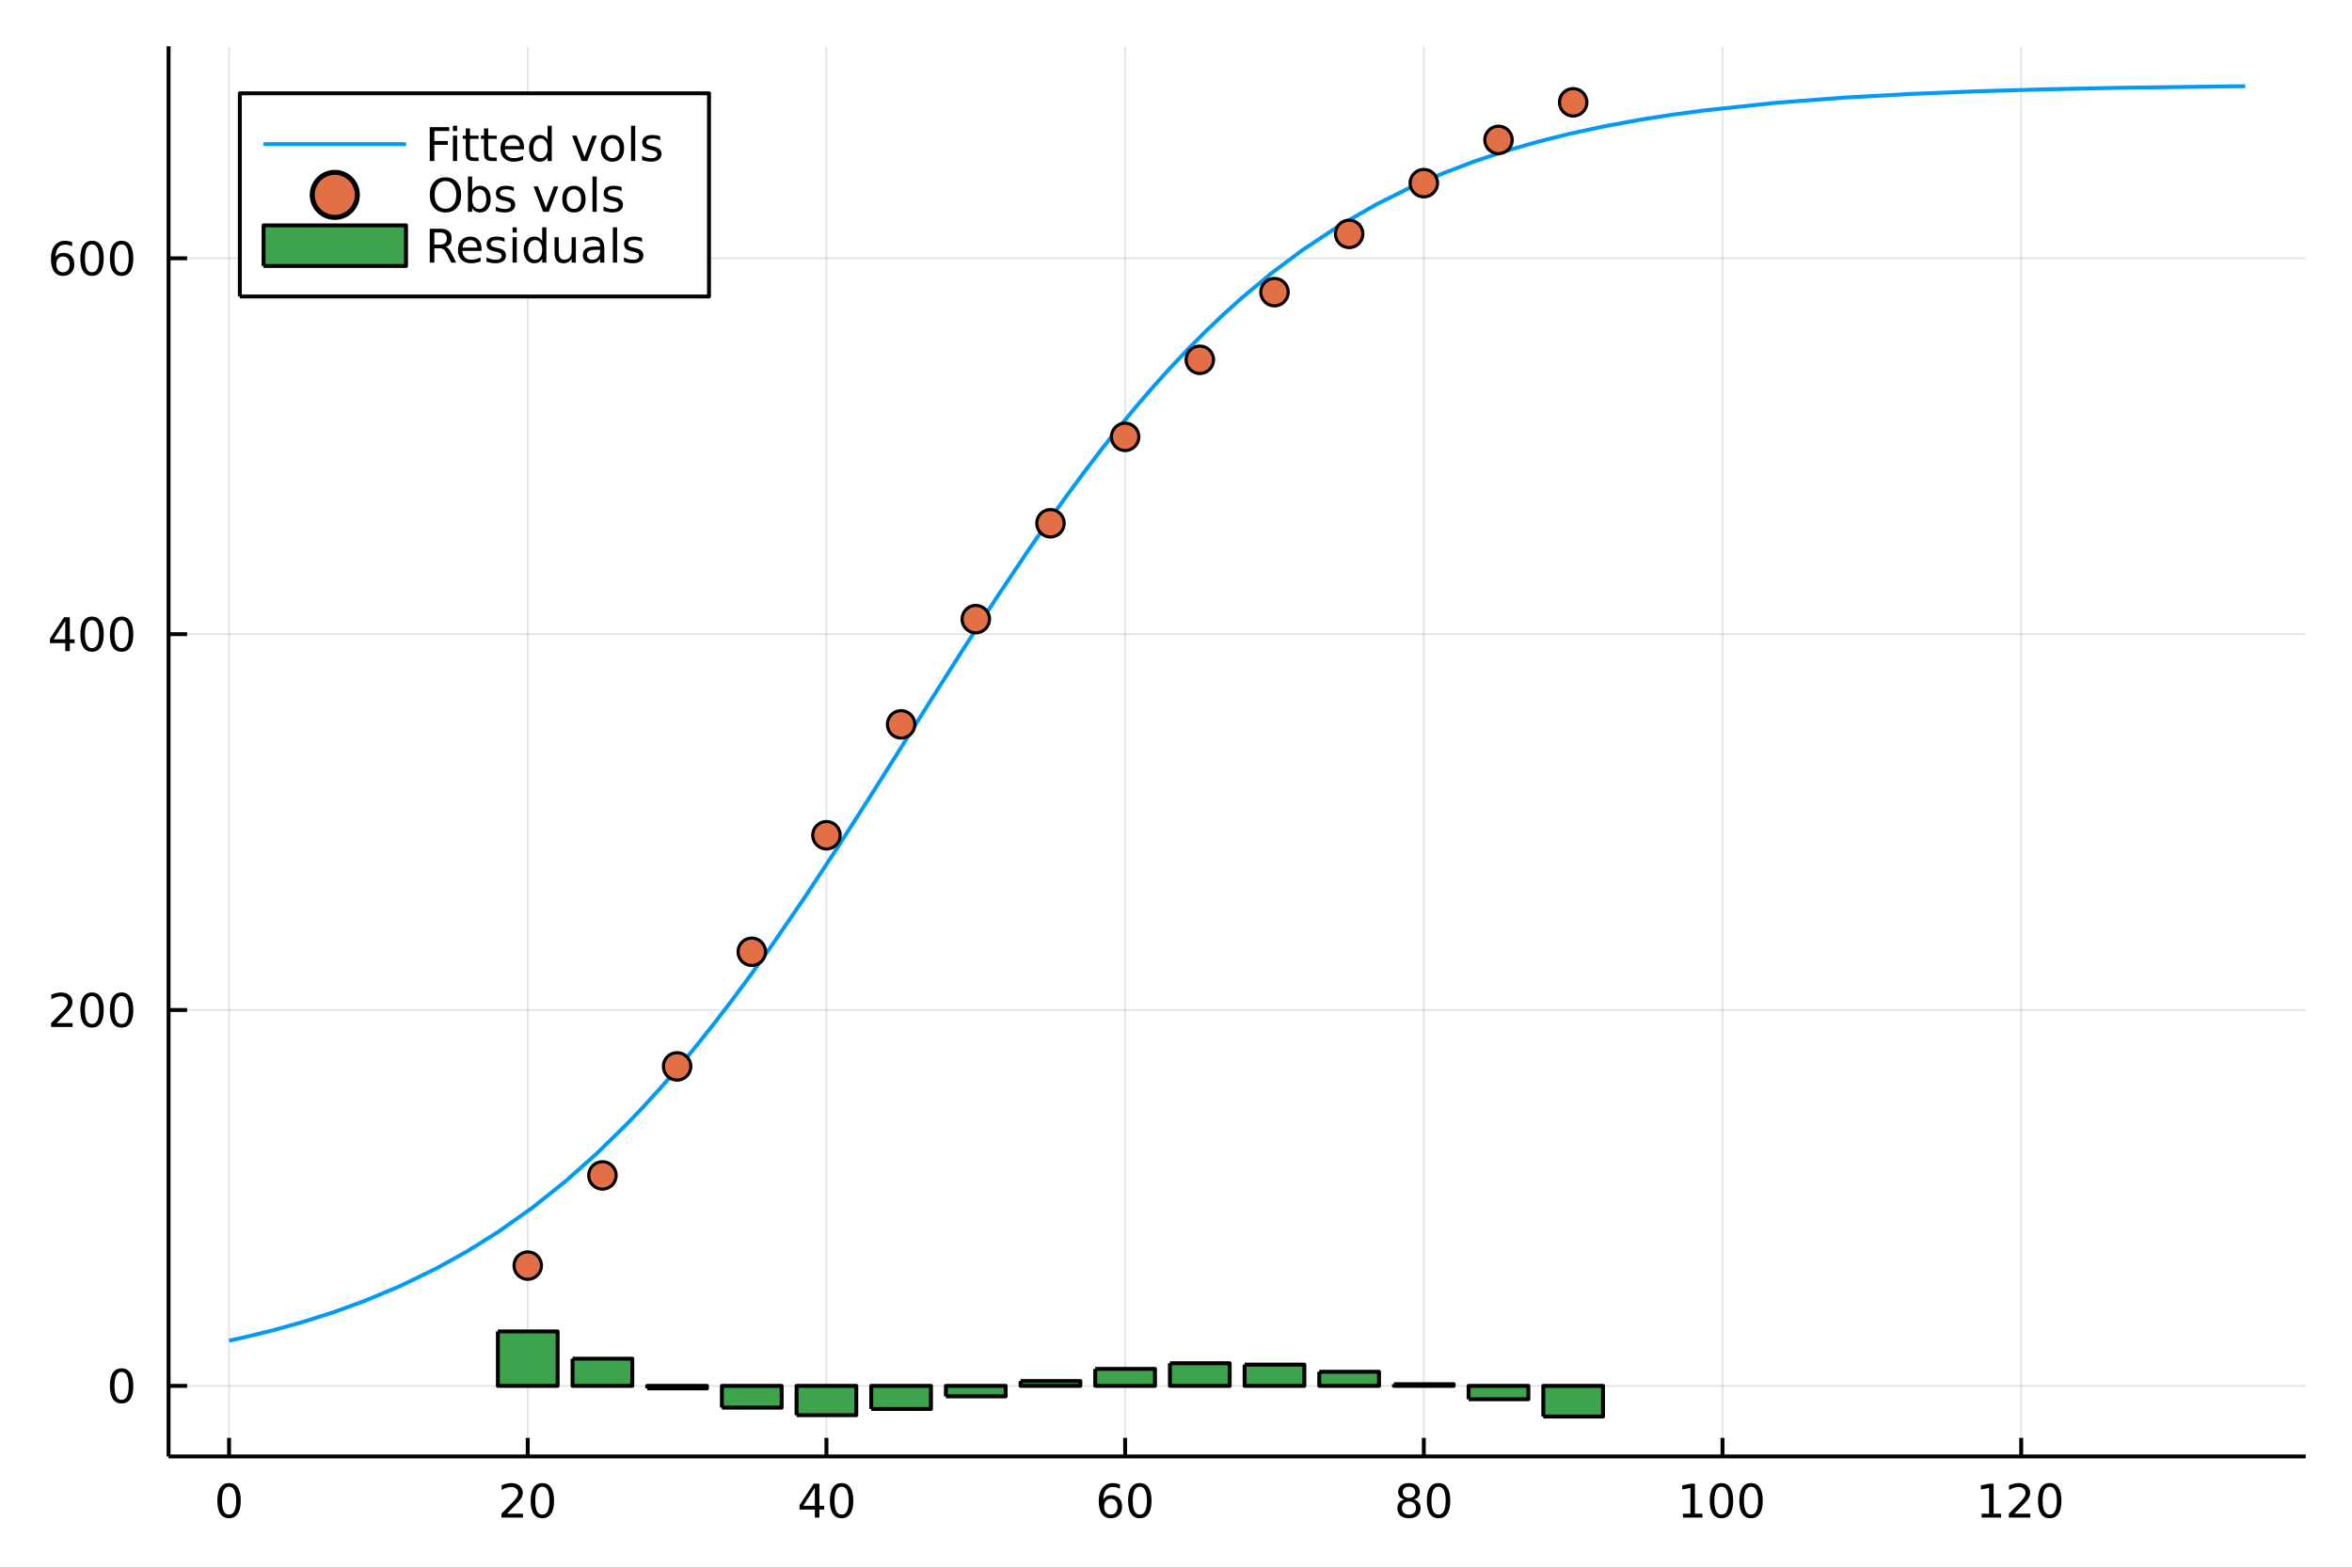 <?xml version="1.0" encoding="utf-8"?>
<svg xmlns="http://www.w3.org/2000/svg" xmlns:xlink="http://www.w3.org/1999/xlink" width="600" height="400" viewBox="0 0 2400 1600">
<rect x="0" y="0" width="2400" height="1600" fill="#333333" stroke="none"/>
<defs>
  <clipPath id="clip180">
    <rect x="0" y="0" width="2400" height="1600"/>
  </clipPath>
</defs>
<path clip-path="url(#clip180)" d="
M0 1600 L2400 1600 L2400 0 L0 0  Z
  " fill="#ffffff" fill-rule="evenodd" fill-opacity="1"/>
<defs>
  <clipPath id="clip181">
    <rect x="480" y="0" width="1681" height="1600"/>
  </clipPath>
</defs>
<path clip-path="url(#clip180)" d="
M172.015 1486.45 L2352.76 1486.45 L2352.76 47.244 L172.015 47.244  Z
  " fill="#ffffff" fill-rule="evenodd" fill-opacity="1"/>
<defs>
  <clipPath id="clip182">
    <rect x="172" y="47" width="2182" height="1440"/>
  </clipPath>
</defs>
<polyline clip-path="url(#clip182)" style="stroke:#000000; stroke-linecap:butt; stroke-linejoin:round; stroke-width:2; stroke-opacity:0.1; fill:none" points="
  233.734,1486.45 233.734,47.244 
  "/>
<polyline clip-path="url(#clip182)" style="stroke:#000000; stroke-linecap:butt; stroke-linejoin:round; stroke-width:2; stroke-opacity:0.1; fill:none" points="
  538.52,1486.45 538.52,47.244 
  "/>
<polyline clip-path="url(#clip182)" style="stroke:#000000; stroke-linecap:butt; stroke-linejoin:round; stroke-width:2; stroke-opacity:0.1; fill:none" points="
  843.305,1486.45 843.305,47.244 
  "/>
<polyline clip-path="url(#clip182)" style="stroke:#000000; stroke-linecap:butt; stroke-linejoin:round; stroke-width:2; stroke-opacity:0.1; fill:none" points="
  1148.09,1486.45 1148.09,47.244 
  "/>
<polyline clip-path="url(#clip182)" style="stroke:#000000; stroke-linecap:butt; stroke-linejoin:round; stroke-width:2; stroke-opacity:0.1; fill:none" points="
  1452.88,1486.45 1452.88,47.244 
  "/>
<polyline clip-path="url(#clip182)" style="stroke:#000000; stroke-linecap:butt; stroke-linejoin:round; stroke-width:2; stroke-opacity:0.1; fill:none" points="
  1757.66,1486.45 1757.66,47.244 
  "/>
<polyline clip-path="url(#clip182)" style="stroke:#000000; stroke-linecap:butt; stroke-linejoin:round; stroke-width:2; stroke-opacity:0.1; fill:none" points="
  2062.45,1486.45 2062.45,47.244 
  "/>
<polyline clip-path="url(#clip180)" style="stroke:#000000; stroke-linecap:butt; stroke-linejoin:round; stroke-width:4; stroke-opacity:1; fill:none" points="
  172.015,1486.45 2352.76,1486.45 
  "/>
<polyline clip-path="url(#clip180)" style="stroke:#000000; stroke-linecap:butt; stroke-linejoin:round; stroke-width:4; stroke-opacity:1; fill:none" points="
  233.734,1486.45 233.734,1467.55 
  "/>
<polyline clip-path="url(#clip180)" style="stroke:#000000; stroke-linecap:butt; stroke-linejoin:round; stroke-width:4; stroke-opacity:1; fill:none" points="
  538.52,1486.45 538.52,1467.55 
  "/>
<polyline clip-path="url(#clip180)" style="stroke:#000000; stroke-linecap:butt; stroke-linejoin:round; stroke-width:4; stroke-opacity:1; fill:none" points="
  843.305,1486.45 843.305,1467.55 
  "/>
<polyline clip-path="url(#clip180)" style="stroke:#000000; stroke-linecap:butt; stroke-linejoin:round; stroke-width:4; stroke-opacity:1; fill:none" points="
  1148.09,1486.45 1148.09,1467.55 
  "/>
<polyline clip-path="url(#clip180)" style="stroke:#000000; stroke-linecap:butt; stroke-linejoin:round; stroke-width:4; stroke-opacity:1; fill:none" points="
  1452.88,1486.45 1452.88,1467.55 
  "/>
<polyline clip-path="url(#clip180)" style="stroke:#000000; stroke-linecap:butt; stroke-linejoin:round; stroke-width:4; stroke-opacity:1; fill:none" points="
  1757.66,1486.45 1757.66,1467.55 
  "/>
<polyline clip-path="url(#clip180)" style="stroke:#000000; stroke-linecap:butt; stroke-linejoin:round; stroke-width:4; stroke-opacity:1; fill:none" points="
  2062.45,1486.45 2062.45,1467.55 
  "/>
<path clip-path="url(#clip180)" d="M233.734 1517.37 Q230.123 1517.37 228.294 1520.93 Q226.489 1524.47 226.489 1531.6 Q226.489 1538.71 228.294 1542.27 Q230.123 1545.82 233.734 1545.82 Q237.368 1545.82 239.174 1542.27 Q241.002 1538.71 241.002 1531.6 Q241.002 1524.47 239.174 1520.93 Q237.368 1517.37 233.734 1517.37 M233.734 1513.66 Q239.544 1513.66 242.6 1518.27 Q245.678 1522.85 245.678 1531.6 Q245.678 1540.33 242.6 1544.94 Q239.544 1549.52 233.734 1549.52 Q227.924 1549.52 224.845 1544.94 Q221.79 1540.33 221.79 1531.6 Q221.79 1522.85 224.845 1518.27 Q227.924 1513.66 233.734 1513.66 Z" fill="#000000" fill-rule="evenodd" fill-opacity="1" /><path clip-path="url(#clip180)" d="M517.293 1544.91 L533.612 1544.91 L533.612 1548.85 L511.668 1548.85 L511.668 1544.91 Q514.33 1542.16 518.913 1537.53 Q523.52 1532.88 524.7 1531.53 Q526.946 1529.01 527.825 1527.27 Q528.728 1525.51 528.728 1523.82 Q528.728 1521.07 526.783 1519.33 Q524.862 1517.6 521.76 1517.6 Q519.561 1517.6 517.108 1518.36 Q514.677 1519.13 511.899 1520.68 L511.899 1515.95 Q514.723 1514.82 517.177 1514.24 Q519.631 1513.66 521.668 1513.66 Q527.038 1513.66 530.233 1516.35 Q533.427 1519.03 533.427 1523.52 Q533.427 1525.65 532.617 1527.57 Q531.83 1529.47 529.723 1532.07 Q529.145 1532.74 526.043 1535.95 Q522.941 1539.15 517.293 1544.91 Z" fill="#000000" fill-rule="evenodd" fill-opacity="1" /><path clip-path="url(#clip180)" d="M553.427 1517.37 Q549.816 1517.37 547.987 1520.93 Q546.182 1524.47 546.182 1531.6 Q546.182 1538.71 547.987 1542.27 Q549.816 1545.82 553.427 1545.82 Q557.061 1545.82 558.867 1542.27 Q560.695 1538.71 560.695 1531.6 Q560.695 1524.47 558.867 1520.93 Q557.061 1517.37 553.427 1517.37 M553.427 1513.66 Q559.237 1513.66 562.293 1518.27 Q565.371 1522.85 565.371 1531.6 Q565.371 1540.33 562.293 1544.94 Q559.237 1549.52 553.427 1549.52 Q547.617 1549.52 544.538 1544.94 Q541.482 1540.33 541.482 1531.6 Q541.482 1522.85 544.538 1518.27 Q547.617 1513.66 553.427 1513.66 Z" fill="#000000" fill-rule="evenodd" fill-opacity="1" /><path clip-path="url(#clip180)" d="M831.476 1518.36 L819.671 1536.81 L831.476 1536.81 L831.476 1518.36 M830.25 1514.29 L836.129 1514.29 L836.129 1536.81 L841.06 1536.81 L841.06 1540.7 L836.129 1540.7 L836.129 1548.85 L831.476 1548.85 L831.476 1540.7 L815.875 1540.7 L815.875 1536.19 L830.25 1514.29 Z" fill="#000000" fill-rule="evenodd" fill-opacity="1" /><path clip-path="url(#clip180)" d="M858.791 1517.37 Q855.18 1517.37 853.351 1520.93 Q851.546 1524.47 851.546 1531.6 Q851.546 1538.71 853.351 1542.27 Q855.18 1545.82 858.791 1545.82 Q862.425 1545.82 864.231 1542.27 Q866.06 1538.71 866.06 1531.6 Q866.06 1524.47 864.231 1520.93 Q862.425 1517.37 858.791 1517.37 M858.791 1513.66 Q864.601 1513.66 867.657 1518.27 Q870.736 1522.85 870.736 1531.6 Q870.736 1540.33 867.657 1544.94 Q864.601 1549.52 858.791 1549.52 Q852.981 1549.52 849.902 1544.94 Q846.847 1540.33 846.847 1531.6 Q846.847 1522.85 849.902 1518.27 Q852.981 1513.66 858.791 1513.66 Z" fill="#000000" fill-rule="evenodd" fill-opacity="1" /><path clip-path="url(#clip180)" d="M1133.5 1529.7 Q1130.35 1529.7 1128.5 1531.86 Q1126.67 1534.01 1126.67 1537.76 Q1126.67 1541.49 1128.5 1543.66 Q1130.35 1545.82 1133.5 1545.82 Q1136.64 1545.82 1138.47 1543.66 Q1140.32 1541.49 1140.32 1537.76 Q1140.32 1534.01 1138.47 1531.86 Q1136.64 1529.7 1133.5 1529.7 M1142.78 1515.05 L1142.78 1519.31 Q1141.02 1518.48 1139.21 1518.04 Q1137.43 1517.6 1135.67 1517.6 Q1131.04 1517.6 1128.59 1520.72 Q1126.16 1523.85 1125.81 1530.17 Q1127.18 1528.15 1129.24 1527.09 Q1131.3 1526 1133.77 1526 Q1138.98 1526 1141.99 1529.17 Q1145.02 1532.32 1145.02 1537.76 Q1145.02 1543.08 1141.88 1546.3 Q1138.73 1549.52 1133.5 1549.52 Q1127.5 1549.52 1124.33 1544.94 Q1121.16 1540.33 1121.16 1531.6 Q1121.16 1523.41 1125.05 1518.55 Q1128.94 1513.66 1135.49 1513.66 Q1137.25 1513.66 1139.03 1514.01 Q1140.83 1514.36 1142.78 1515.05 Z" fill="#000000" fill-rule="evenodd" fill-opacity="1" /><path clip-path="url(#clip180)" d="M1163.08 1517.37 Q1159.47 1517.37 1157.64 1520.93 Q1155.83 1524.47 1155.83 1531.6 Q1155.83 1538.71 1157.64 1542.27 Q1159.47 1545.82 1163.08 1545.82 Q1166.71 1545.82 1168.52 1542.27 Q1170.35 1538.71 1170.35 1531.6 Q1170.35 1524.47 1168.52 1520.93 Q1166.71 1517.37 1163.08 1517.37 M1163.08 1513.66 Q1168.89 1513.66 1171.94 1518.27 Q1175.02 1522.85 1175.02 1531.6 Q1175.02 1540.33 1171.94 1544.94 Q1168.89 1549.52 1163.08 1549.52 Q1157.27 1549.52 1154.19 1544.94 Q1151.13 1540.33 1151.13 1531.6 Q1151.13 1522.85 1154.19 1518.27 Q1157.27 1513.66 1163.08 1513.66 Z" fill="#000000" fill-rule="evenodd" fill-opacity="1" /><path clip-path="url(#clip180)" d="M1437.75 1532.44 Q1434.42 1532.44 1432.49 1534.22 Q1430.6 1536 1430.6 1539.13 Q1430.6 1542.25 1432.49 1544.03 Q1434.42 1545.82 1437.75 1545.82 Q1441.08 1545.82 1443 1544.03 Q1444.93 1542.23 1444.93 1539.13 Q1444.93 1536 1443 1534.22 Q1441.11 1532.44 1437.75 1532.44 M1433.07 1530.45 Q1430.06 1529.7 1428.37 1527.64 Q1426.71 1525.58 1426.71 1522.62 Q1426.71 1518.48 1429.65 1516.07 Q1432.61 1513.66 1437.75 1513.66 Q1442.91 1513.66 1445.85 1516.07 Q1448.79 1518.48 1448.79 1522.62 Q1448.79 1525.58 1447.1 1527.64 Q1445.43 1529.7 1442.45 1530.45 Q1445.83 1531.23 1447.7 1533.52 Q1449.6 1535.82 1449.6 1539.13 Q1449.6 1544.15 1446.52 1546.83 Q1443.47 1549.52 1437.75 1549.52 Q1432.03 1549.52 1428.95 1546.83 Q1425.9 1544.15 1425.9 1539.13 Q1425.9 1535.82 1427.8 1533.52 Q1429.69 1531.23 1433.07 1530.45 M1431.36 1523.06 Q1431.36 1525.75 1433.03 1527.25 Q1434.72 1528.76 1437.75 1528.76 Q1440.76 1528.76 1442.45 1527.25 Q1444.16 1525.75 1444.16 1523.06 Q1444.16 1520.38 1442.45 1518.87 Q1440.76 1517.37 1437.75 1517.37 Q1434.72 1517.37 1433.03 1518.87 Q1431.36 1520.38 1431.36 1523.06 Z" fill="#000000" fill-rule="evenodd" fill-opacity="1" /><path clip-path="url(#clip180)" d="M1467.91 1517.37 Q1464.3 1517.37 1462.47 1520.93 Q1460.67 1524.47 1460.67 1531.6 Q1460.67 1538.71 1462.47 1542.27 Q1464.3 1545.82 1467.91 1545.82 Q1471.55 1545.82 1473.35 1542.27 Q1475.18 1538.71 1475.18 1531.6 Q1475.18 1524.47 1473.35 1520.93 Q1471.55 1517.37 1467.91 1517.37 M1467.91 1513.66 Q1473.72 1513.66 1476.78 1518.27 Q1479.86 1522.85 1479.86 1531.6 Q1479.86 1540.33 1476.78 1544.94 Q1473.72 1549.52 1467.91 1549.52 Q1462.1 1549.52 1459.02 1544.94 Q1455.97 1540.33 1455.97 1531.6 Q1455.97 1522.85 1459.02 1518.27 Q1462.1 1513.66 1467.91 1513.66 Z" fill="#000000" fill-rule="evenodd" fill-opacity="1" /><path clip-path="url(#clip180)" d="M1717.27 1544.91 L1724.91 1544.91 L1724.91 1518.55 L1716.6 1520.21 L1716.6 1515.95 L1724.86 1514.29 L1729.54 1514.29 L1729.54 1544.91 L1737.18 1544.91 L1737.18 1548.85 L1717.27 1548.85 L1717.27 1544.91 Z" fill="#000000" fill-rule="evenodd" fill-opacity="1" /><path clip-path="url(#clip180)" d="M1756.62 1517.37 Q1753.01 1517.37 1751.18 1520.93 Q1749.37 1524.47 1749.37 1531.6 Q1749.37 1538.71 1751.18 1542.27 Q1753.01 1545.82 1756.62 1545.82 Q1760.25 1545.82 1762.06 1542.27 Q1763.89 1538.71 1763.89 1531.6 Q1763.89 1524.47 1762.06 1520.93 Q1760.25 1517.37 1756.62 1517.37 M1756.62 1513.66 Q1762.43 1513.66 1765.49 1518.27 Q1768.56 1522.85 1768.56 1531.6 Q1768.56 1540.33 1765.49 1544.94 Q1762.43 1549.52 1756.62 1549.52 Q1750.81 1549.52 1747.73 1544.94 Q1744.68 1540.33 1744.68 1531.6 Q1744.68 1522.85 1747.73 1518.27 Q1750.81 1513.66 1756.62 1513.66 Z" fill="#000000" fill-rule="evenodd" fill-opacity="1" /><path clip-path="url(#clip180)" d="M1786.78 1517.37 Q1783.17 1517.37 1781.34 1520.93 Q1779.54 1524.47 1779.54 1531.6 Q1779.54 1538.71 1781.34 1542.27 Q1783.17 1545.82 1786.78 1545.82 Q1790.42 1545.82 1792.22 1542.27 Q1794.05 1538.71 1794.05 1531.6 Q1794.05 1524.47 1792.22 1520.93 Q1790.42 1517.37 1786.78 1517.37 M1786.78 1513.66 Q1792.59 1513.66 1795.65 1518.27 Q1798.73 1522.85 1798.73 1531.6 Q1798.73 1540.33 1795.65 1544.94 Q1792.59 1549.52 1786.78 1549.52 Q1780.97 1549.52 1777.89 1544.94 Q1774.84 1540.33 1774.84 1531.6 Q1774.84 1522.85 1777.89 1518.27 Q1780.97 1513.66 1786.78 1513.66 Z" fill="#000000" fill-rule="evenodd" fill-opacity="1" /><path clip-path="url(#clip180)" d="M2022.05 1544.91 L2029.69 1544.91 L2029.69 1518.55 L2021.38 1520.21 L2021.38 1515.95 L2029.65 1514.29 L2034.32 1514.29 L2034.32 1544.91 L2041.96 1544.91 L2041.96 1548.85 L2022.05 1548.85 L2022.05 1544.91 Z" fill="#000000" fill-rule="evenodd" fill-opacity="1" /><path clip-path="url(#clip180)" d="M2055.43 1544.91 L2071.75 1544.91 L2071.75 1548.85 L2049.81 1548.85 L2049.81 1544.91 Q2052.47 1542.16 2057.05 1537.53 Q2061.66 1532.88 2062.84 1531.53 Q2065.09 1529.01 2065.97 1527.27 Q2066.87 1525.51 2066.87 1523.82 Q2066.87 1521.07 2064.92 1519.33 Q2063 1517.6 2059.9 1517.6 Q2057.7 1517.6 2055.25 1518.36 Q2052.82 1519.13 2050.04 1520.68 L2050.04 1515.95 Q2052.86 1514.82 2055.32 1514.24 Q2057.77 1513.66 2059.81 1513.66 Q2065.18 1513.66 2068.37 1516.35 Q2071.57 1519.03 2071.57 1523.52 Q2071.57 1525.65 2070.76 1527.57 Q2069.97 1529.47 2067.86 1532.07 Q2067.29 1532.74 2064.18 1535.95 Q2061.08 1539.15 2055.43 1544.91 Z" fill="#000000" fill-rule="evenodd" fill-opacity="1" /><path clip-path="url(#clip180)" d="M2091.57 1517.37 Q2087.96 1517.37 2086.13 1520.93 Q2084.32 1524.47 2084.32 1531.6 Q2084.32 1538.71 2086.13 1542.27 Q2087.96 1545.82 2091.57 1545.82 Q2095.2 1545.82 2097.01 1542.27 Q2098.84 1538.71 2098.84 1531.6 Q2098.84 1524.47 2097.01 1520.93 Q2095.2 1517.37 2091.57 1517.37 M2091.57 1513.66 Q2097.38 1513.66 2100.43 1518.27 Q2103.51 1522.85 2103.51 1531.6 Q2103.51 1540.33 2100.43 1544.94 Q2097.38 1549.52 2091.57 1549.52 Q2085.76 1549.52 2082.68 1544.94 Q2079.62 1540.33 2079.62 1531.6 Q2079.62 1522.85 2082.68 1518.27 Q2085.76 1513.66 2091.57 1513.66 Z" fill="#000000" fill-rule="evenodd" fill-opacity="1" /><polyline clip-path="url(#clip182)" style="stroke:#000000; stroke-linecap:butt; stroke-linejoin:round; stroke-width:2; stroke-opacity:0.1; fill:none" points="
  172.015,1414.44 2352.76,1414.44 
  "/>
<polyline clip-path="url(#clip182)" style="stroke:#000000; stroke-linecap:butt; stroke-linejoin:round; stroke-width:2; stroke-opacity:0.1; fill:none" points="
  172.015,1030.83 2352.76,1030.83 
  "/>
<polyline clip-path="url(#clip182)" style="stroke:#000000; stroke-linecap:butt; stroke-linejoin:round; stroke-width:2; stroke-opacity:0.1; fill:none" points="
  172.015,647.23 2352.76,647.23 
  "/>
<polyline clip-path="url(#clip182)" style="stroke:#000000; stroke-linecap:butt; stroke-linejoin:round; stroke-width:2; stroke-opacity:0.1; fill:none" points="
  172.015,263.626 2352.76,263.626 
  "/>
<polyline clip-path="url(#clip180)" style="stroke:#000000; stroke-linecap:butt; stroke-linejoin:round; stroke-width:4; stroke-opacity:1; fill:none" points="
  172.015,1486.45 172.015,47.244 
  "/>
<polyline clip-path="url(#clip180)" style="stroke:#000000; stroke-linecap:butt; stroke-linejoin:round; stroke-width:4; stroke-opacity:1; fill:none" points="
  172.015,1414.44 190.912,1414.44 
  "/>
<polyline clip-path="url(#clip180)" style="stroke:#000000; stroke-linecap:butt; stroke-linejoin:round; stroke-width:4; stroke-opacity:1; fill:none" points="
  172.015,1030.83 190.912,1030.83 
  "/>
<polyline clip-path="url(#clip180)" style="stroke:#000000; stroke-linecap:butt; stroke-linejoin:round; stroke-width:4; stroke-opacity:1; fill:none" points="
  172.015,647.23 190.912,647.23 
  "/>
<polyline clip-path="url(#clip180)" style="stroke:#000000; stroke-linecap:butt; stroke-linejoin:round; stroke-width:4; stroke-opacity:1; fill:none" points="
  172.015,263.626 190.912,263.626 
  "/>
<path clip-path="url(#clip180)" d="M124.07 1400.24 Q120.459 1400.24 118.631 1403.8 Q116.825 1407.34 116.825 1414.47 Q116.825 1421.58 118.631 1425.14 Q120.459 1428.69 124.07 1428.69 Q127.705 1428.69 129.51 1425.14 Q131.339 1421.58 131.339 1414.47 Q131.339 1407.34 129.51 1403.8 Q127.705 1400.24 124.07 1400.24 M124.07 1396.53 Q129.881 1396.53 132.936 1401.14 Q136.015 1405.72 136.015 1414.47 Q136.015 1423.2 132.936 1427.81 Q129.881 1432.39 124.07 1432.39 Q118.26 1432.39 115.182 1427.81 Q112.126 1423.2 112.126 1414.47 Q112.126 1405.72 115.182 1401.14 Q118.26 1396.53 124.07 1396.53 Z" fill="#000000" fill-rule="evenodd" fill-opacity="1" /><path clip-path="url(#clip180)" d="M57.775 1044.18 L74.094 1044.18 L74.094 1048.11 L52.15 1048.11 L52.15 1044.18 Q54.812 1041.42 59.395 1036.79 Q64.001 1032.14 65.182 1030.8 Q67.427 1028.28 68.307 1026.54 Q69.21 1024.78 69.21 1023.09 Q69.21 1020.34 67.265 1018.6 Q65.344 1016.86 62.242 1016.86 Q60.043 1016.86 57.589 1017.63 Q55.159 1018.39 52.381 1019.94 L52.381 1015.22 Q55.205 1014.09 57.659 1013.51 Q60.112 1012.93 62.15 1012.93 Q67.52 1012.93 70.714 1015.61 Q73.909 1018.3 73.909 1022.79 Q73.909 1024.92 73.099 1026.84 Q72.311 1028.74 70.205 1031.33 Q69.626 1032 66.525 1035.22 Q63.423 1038.42 57.775 1044.18 Z" fill="#000000" fill-rule="evenodd" fill-opacity="1" /><path clip-path="url(#clip180)" d="M93.909 1016.63 Q90.297 1016.63 88.469 1020.2 Q86.663 1023.74 86.663 1030.87 Q86.663 1037.98 88.469 1041.54 Q90.297 1045.08 93.909 1045.08 Q97.543 1045.08 99.348 1041.54 Q101.177 1037.98 101.177 1030.87 Q101.177 1023.74 99.348 1020.2 Q97.543 1016.63 93.909 1016.63 M93.909 1012.93 Q99.719 1012.93 102.774 1017.54 Q105.853 1022.12 105.853 1030.87 Q105.853 1039.6 102.774 1044.2 Q99.719 1048.79 93.909 1048.79 Q88.098 1048.79 85.02 1044.2 Q81.964 1039.6 81.964 1030.87 Q81.964 1022.12 85.02 1017.54 Q88.098 1012.93 93.909 1012.93 Z" fill="#000000" fill-rule="evenodd" fill-opacity="1" /><path clip-path="url(#clip180)" d="M124.07 1016.63 Q120.459 1016.63 118.631 1020.2 Q116.825 1023.74 116.825 1030.87 Q116.825 1037.98 118.631 1041.54 Q120.459 1045.08 124.07 1045.08 Q127.705 1045.08 129.51 1041.54 Q131.339 1037.98 131.339 1030.87 Q131.339 1023.74 129.51 1020.2 Q127.705 1016.63 124.07 1016.63 M124.07 1012.93 Q129.881 1012.93 132.936 1017.54 Q136.015 1022.12 136.015 1030.87 Q136.015 1039.6 132.936 1044.2 Q129.881 1048.79 124.07 1048.79 Q118.26 1048.79 115.182 1044.2 Q112.126 1039.6 112.126 1030.87 Q112.126 1022.12 115.182 1017.54 Q118.26 1012.93 124.07 1012.93 Z" fill="#000000" fill-rule="evenodd" fill-opacity="1" /><path clip-path="url(#clip180)" d="M66.594 634.024 L54.788 652.473 L66.594 652.473 L66.594 634.024 M65.367 629.95 L71.247 629.95 L71.247 652.473 L76.177 652.473 L76.177 656.362 L71.247 656.362 L71.247 664.51 L66.594 664.51 L66.594 656.362 L50.992 656.362 L50.992 651.848 L65.367 629.95 Z" fill="#000000" fill-rule="evenodd" fill-opacity="1" /><path clip-path="url(#clip180)" d="M93.909 633.029 Q90.297 633.029 88.469 636.594 Q86.663 640.135 86.663 647.265 Q86.663 654.371 88.469 657.936 Q90.297 661.478 93.909 661.478 Q97.543 661.478 99.348 657.936 Q101.177 654.371 101.177 647.265 Q101.177 640.135 99.348 636.594 Q97.543 633.029 93.909 633.029 M93.909 629.325 Q99.719 629.325 102.774 633.931 Q105.853 638.515 105.853 647.265 Q105.853 655.992 102.774 660.598 Q99.719 665.181 93.909 665.181 Q88.098 665.181 85.02 660.598 Q81.964 655.992 81.964 647.265 Q81.964 638.515 85.02 633.931 Q88.098 629.325 93.909 629.325 Z" fill="#000000" fill-rule="evenodd" fill-opacity="1" /><path clip-path="url(#clip180)" d="M124.07 633.029 Q120.459 633.029 118.631 636.594 Q116.825 640.135 116.825 647.265 Q116.825 654.371 118.631 657.936 Q120.459 661.478 124.07 661.478 Q127.705 661.478 129.51 657.936 Q131.339 654.371 131.339 647.265 Q131.339 640.135 129.51 636.594 Q127.705 633.029 124.07 633.029 M124.07 629.325 Q129.881 629.325 132.936 633.931 Q136.015 638.515 136.015 647.265 Q136.015 655.992 132.936 660.598 Q129.881 665.181 124.07 665.181 Q118.26 665.181 115.182 660.598 Q112.126 655.992 112.126 647.265 Q112.126 638.515 115.182 633.931 Q118.26 629.325 124.07 629.325 Z" fill="#000000" fill-rule="evenodd" fill-opacity="1" /><path clip-path="url(#clip180)" d="M64.325 261.762 Q61.177 261.762 59.325 263.915 Q57.497 266.068 57.497 269.818 Q57.497 273.545 59.325 275.721 Q61.177 277.874 64.325 277.874 Q67.474 277.874 69.302 275.721 Q71.154 273.545 71.154 269.818 Q71.154 266.068 69.302 263.915 Q67.474 261.762 64.325 261.762 M73.608 247.11 L73.608 251.369 Q71.849 250.536 70.043 250.096 Q68.261 249.656 66.501 249.656 Q61.872 249.656 59.418 252.781 Q56.987 255.906 56.64 262.225 Q58.006 260.212 60.066 259.147 Q62.126 258.059 64.603 258.059 Q69.811 258.059 72.821 261.23 Q75.853 264.378 75.853 269.818 Q75.853 275.142 72.705 278.36 Q69.557 281.577 64.325 281.577 Q58.33 281.577 55.159 276.994 Q51.987 272.387 51.987 263.661 Q51.987 255.466 55.876 250.605 Q59.765 245.721 66.316 245.721 Q68.075 245.721 69.858 246.068 Q71.663 246.415 73.608 247.11 Z" fill="#000000" fill-rule="evenodd" fill-opacity="1" /><path clip-path="url(#clip180)" d="M93.909 249.425 Q90.297 249.425 88.469 252.989 Q86.663 256.531 86.663 263.661 Q86.663 270.767 88.469 274.332 Q90.297 277.874 93.909 277.874 Q97.543 277.874 99.348 274.332 Q101.177 270.767 101.177 263.661 Q101.177 256.531 99.348 252.989 Q97.543 249.425 93.909 249.425 M93.909 245.721 Q99.719 245.721 102.774 250.327 Q105.853 254.911 105.853 263.661 Q105.853 272.387 102.774 276.994 Q99.719 281.577 93.909 281.577 Q88.098 281.577 85.02 276.994 Q81.964 272.387 81.964 263.661 Q81.964 254.911 85.02 250.327 Q88.098 245.721 93.909 245.721 Z" fill="#000000" fill-rule="evenodd" fill-opacity="1" /><path clip-path="url(#clip180)" d="M124.07 249.425 Q120.459 249.425 118.631 252.989 Q116.825 256.531 116.825 263.661 Q116.825 270.767 118.631 274.332 Q120.459 277.874 124.07 277.874 Q127.705 277.874 129.51 274.332 Q131.339 270.767 131.339 263.661 Q131.339 256.531 129.51 252.989 Q127.705 249.425 124.07 249.425 M124.07 245.721 Q129.881 245.721 132.936 250.327 Q136.015 254.911 136.015 263.661 Q136.015 272.387 132.936 276.994 Q129.881 281.577 124.07 281.577 Q118.26 281.577 115.182 276.994 Q112.126 272.387 112.126 263.661 Q112.126 254.911 115.182 250.327 Q118.26 245.721 124.07 245.721 Z" fill="#000000" fill-rule="evenodd" fill-opacity="1" /><polyline clip-path="url(#clip182)" style="stroke:#009af9; stroke-linecap:butt; stroke-linejoin:round; stroke-width:4; stroke-opacity:1; fill:none" points="
  233.734,1368.29 237.082,1367.57 240.431,1366.84 243.78,1366.1 247.128,1365.35 278.09,1357.83 309.052,1349.22 340.014,1339.38 370.976,1328.15 408.19,1312.59 
  445.404,1294.51 476.868,1277.01 508.332,1257.28 542.51,1233.13 576.689,1205.93 608.199,1177.99 639.708,1147.2 656.599,1129.5 673.49,1110.96 690.381,1091.6 
  707.271,1071.4 726.841,1047 746.411,1021.56 765.98,995.124 785.55,967.759 820.333,917.071 855.115,864.22 885.616,816.592 916.117,768.265 949.371,715.375 
  982.626,662.925 1016.08,611.258 1049.53,561.294 1068.02,534.597 1086.52,508.657 1105.01,483.54 1123.5,459.3 1141.1,437.093 1158.69,415.75 1176.29,395.295 
  1193.88,375.741 1212.18,356.371 1230.47,337.983 1248.77,320.568 1267.06,304.113 1297.86,278.523 1328.66,255.478 1366.27,230.577 1403.87,208.947 1438.32,191.732 
  1472.77,176.747 1504.59,164.68 1536.4,154.13 1568.63,144.818 1600.86,136.728 1636.98,128.933 1673.1,122.303 1705.83,117.163 1738.55,112.737 1813.5,104.798 
  1882.89,99.548 1951.31,95.803 2017.73,93.158 2085.83,91.187 2160.43,89.647 2268.8,88.192 2291.04,87.976 
  "/>
<circle clip-path="url(#clip182)" cx="538.52" cy="1291.68" r="14" fill="#e26f46" fill-rule="evenodd" fill-opacity="1" stroke="#000000" stroke-opacity="1" stroke-width="3.2"/>
<circle clip-path="url(#clip182)" cx="614.716" cy="1199.62" r="14" fill="#e26f46" fill-rule="evenodd" fill-opacity="1" stroke="#000000" stroke-opacity="1" stroke-width="3.2"/>
<circle clip-path="url(#clip182)" cx="690.912" cy="1088.37" r="14" fill="#e26f46" fill-rule="evenodd" fill-opacity="1" stroke="#000000" stroke-opacity="1" stroke-width="3.2"/>
<circle clip-path="url(#clip182)" cx="767.109" cy="971.376" r="14" fill="#e26f46" fill-rule="evenodd" fill-opacity="1" stroke="#000000" stroke-opacity="1" stroke-width="3.2"/>
<circle clip-path="url(#clip182)" cx="843.305" cy="852.458" r="14" fill="#e26f46" fill-rule="evenodd" fill-opacity="1" stroke="#000000" stroke-opacity="1" stroke-width="3.2"/>
<circle clip-path="url(#clip182)" cx="919.502" cy="739.295" r="14" fill="#e26f46" fill-rule="evenodd" fill-opacity="1" stroke="#000000" stroke-opacity="1" stroke-width="3.2"/>
<circle clip-path="url(#clip182)" cx="995.698" cy="631.886" r="14" fill="#e26f46" fill-rule="evenodd" fill-opacity="1" stroke="#000000" stroke-opacity="1" stroke-width="3.2"/>
<circle clip-path="url(#clip182)" cx="1071.89" cy="534.067" r="14" fill="#e26f46" fill-rule="evenodd" fill-opacity="1" stroke="#000000" stroke-opacity="1" stroke-width="3.2"/>
<circle clip-path="url(#clip182)" cx="1148.09" cy="445.838" r="14" fill="#e26f46" fill-rule="evenodd" fill-opacity="1" stroke="#000000" stroke-opacity="1" stroke-width="3.2"/>
<circle clip-path="url(#clip182)" cx="1224.29" cy="367.199" r="14" fill="#e26f46" fill-rule="evenodd" fill-opacity="1" stroke="#000000" stroke-opacity="1" stroke-width="3.2"/>
<circle clip-path="url(#clip182)" cx="1300.48" cy="298.15" r="14" fill="#e26f46" fill-rule="evenodd" fill-opacity="1" stroke="#000000" stroke-opacity="1" stroke-width="3.2"/>
<circle clip-path="url(#clip182)" cx="1376.68" cy="238.692" r="14" fill="#e26f46" fill-rule="evenodd" fill-opacity="1" stroke="#000000" stroke-opacity="1" stroke-width="3.2"/>
<circle clip-path="url(#clip182)" cx="1452.88" cy="186.905" r="14" fill="#e26f46" fill-rule="evenodd" fill-opacity="1" stroke="#000000" stroke-opacity="1" stroke-width="3.2"/>
<circle clip-path="url(#clip182)" cx="1529.07" cy="142.791" r="14" fill="#e26f46" fill-rule="evenodd" fill-opacity="1" stroke="#000000" stroke-opacity="1" stroke-width="3.2"/>
<circle clip-path="url(#clip182)" cx="1605.27" cy="104.43" r="14" fill="#e26f46" fill-rule="evenodd" fill-opacity="1" stroke="#000000" stroke-opacity="1" stroke-width="3.2"/>
<path clip-path="url(#clip182)" d="
M508.041 1358.86 L508.041 1414.44 L568.998 1414.44 L568.998 1358.86 L508.041 1358.86 L508.041 1358.86  Z
  " fill="#3da44d" fill-rule="evenodd" fill-opacity="1"/>
<polyline clip-path="url(#clip182)" style="stroke:#000000; stroke-linecap:butt; stroke-linejoin:round; stroke-width:4; stroke-opacity:1; fill:none" points="
  508.041,1358.86 508.041,1414.44 568.998,1414.44 568.998,1358.86 508.041,1358.86 
  "/>
<path clip-path="url(#clip182)" d="
M584.237 1386.68 L584.237 1414.44 L645.194 1414.44 L645.194 1386.68 L584.237 1386.68 L584.237 1386.68  Z
  " fill="#3da44d" fill-rule="evenodd" fill-opacity="1"/>
<polyline clip-path="url(#clip182)" style="stroke:#000000; stroke-linecap:butt; stroke-linejoin:round; stroke-width:4; stroke-opacity:1; fill:none" points="
  584.237,1386.68 584.237,1414.44 645.194,1414.44 645.194,1386.68 584.237,1386.68 
  "/>
<path clip-path="url(#clip182)" d="
M660.434 1417.04 L660.434 1414.44 L721.391 1414.44 L721.391 1417.04 L660.434 1417.04 L660.434 1417.04  Z
  " fill="#3da44d" fill-rule="evenodd" fill-opacity="1"/>
<polyline clip-path="url(#clip182)" style="stroke:#000000; stroke-linecap:butt; stroke-linejoin:round; stroke-width:4; stroke-opacity:1; fill:none" points="
  660.434,1417.04 660.434,1414.44 721.391,1414.44 721.391,1417.04 660.434,1417.04 
  "/>
<path clip-path="url(#clip182)" d="
M736.63 1436.63 L736.63 1414.44 L797.587 1414.44 L797.587 1436.63 L736.63 1436.63 L736.63 1436.63  Z
  " fill="#3da44d" fill-rule="evenodd" fill-opacity="1"/>
<polyline clip-path="url(#clip182)" style="stroke:#000000; stroke-linecap:butt; stroke-linejoin:round; stroke-width:4; stroke-opacity:1; fill:none" points="
  736.63,1436.63 736.63,1414.44 797.587,1414.44 797.587,1436.63 736.63,1436.63 
  "/>
<path clip-path="url(#clip182)" d="
M812.827 1444.35 L812.827 1414.44 L873.784 1414.44 L873.784 1444.35 L812.827 1444.35 L812.827 1444.35  Z
  " fill="#3da44d" fill-rule="evenodd" fill-opacity="1"/>
<polyline clip-path="url(#clip182)" style="stroke:#000000; stroke-linecap:butt; stroke-linejoin:round; stroke-width:4; stroke-opacity:1; fill:none" points="
  812.827,1444.35 812.827,1414.44 873.784,1414.44 873.784,1444.35 812.827,1444.35 
  "/>
<path clip-path="url(#clip182)" d="
M889.023 1438.02 L889.023 1414.44 L949.98 1414.44 L949.98 1438.02 L889.023 1438.02 L889.023 1438.02  Z
  " fill="#3da44d" fill-rule="evenodd" fill-opacity="1"/>
<polyline clip-path="url(#clip182)" style="stroke:#000000; stroke-linecap:butt; stroke-linejoin:round; stroke-width:4; stroke-opacity:1; fill:none" points="
  889.023,1438.02 889.023,1414.44 949.98,1414.44 949.98,1438.02 889.023,1438.02 
  "/>
<path clip-path="url(#clip182)" d="
M965.219 1425.12 L965.219 1414.44 L1026.18 1414.44 L1026.18 1425.12 L965.219 1425.12 L965.219 1425.12  Z
  " fill="#3da44d" fill-rule="evenodd" fill-opacity="1"/>
<polyline clip-path="url(#clip182)" style="stroke:#000000; stroke-linecap:butt; stroke-linejoin:round; stroke-width:4; stroke-opacity:1; fill:none" points="
  965.219,1425.12 965.219,1414.44 1026.18,1414.44 1026.18,1425.12 965.219,1425.12 
  "/>
<path clip-path="url(#clip182)" d="
M1041.42 1409.47 L1041.42 1414.44 L1102.37 1414.44 L1102.37 1409.47 L1041.42 1409.47 L1041.42 1409.47  Z
  " fill="#3da44d" fill-rule="evenodd" fill-opacity="1"/>
<polyline clip-path="url(#clip182)" style="stroke:#000000; stroke-linecap:butt; stroke-linejoin:round; stroke-width:4; stroke-opacity:1; fill:none" points="
  1041.42,1409.47 1041.42,1414.44 1102.37,1414.44 1102.37,1409.47 1041.42,1409.47 
  "/>
<path clip-path="url(#clip182)" d="
M1117.61 1397.1 L1117.61 1414.44 L1178.57 1414.44 L1178.57 1397.1 L1117.61 1397.1 L1117.61 1397.1  Z
  " fill="#3da44d" fill-rule="evenodd" fill-opacity="1"/>
<polyline clip-path="url(#clip182)" style="stroke:#000000; stroke-linecap:butt; stroke-linejoin:round; stroke-width:4; stroke-opacity:1; fill:none" points="
  1117.61,1397.1 1117.61,1414.44 1178.57,1414.44 1178.57,1397.1 1117.61,1397.1 
  "/>
<path clip-path="url(#clip182)" d="
M1193.81 1391.33 L1193.81 1414.44 L1254.77 1414.44 L1254.77 1391.33 L1193.81 1391.33 L1193.81 1391.33  Z
  " fill="#3da44d" fill-rule="evenodd" fill-opacity="1"/>
<polyline clip-path="url(#clip182)" style="stroke:#000000; stroke-linecap:butt; stroke-linejoin:round; stroke-width:4; stroke-opacity:1; fill:none" points="
  1193.81,1391.33 1193.81,1414.44 1254.77,1414.44 1254.77,1391.33 1193.81,1391.33 
  "/>
<path clip-path="url(#clip182)" d="
M1270.01 1392.75 L1270.01 1414.44 L1330.96 1414.44 L1330.96 1392.75 L1270.01 1392.75 L1270.01 1392.75  Z
  " fill="#3da44d" fill-rule="evenodd" fill-opacity="1"/>
<polyline clip-path="url(#clip182)" style="stroke:#000000; stroke-linecap:butt; stroke-linejoin:round; stroke-width:4; stroke-opacity:1; fill:none" points="
  1270.01,1392.75 1270.01,1414.44 1330.96,1414.44 1330.96,1392.75 1270.01,1392.75 
  "/>
<path clip-path="url(#clip182)" d="
M1346.2 1400.02 L1346.2 1414.44 L1407.16 1414.44 L1407.16 1400.02 L1346.2 1400.02 L1346.2 1400.02  Z
  " fill="#3da44d" fill-rule="evenodd" fill-opacity="1"/>
<polyline clip-path="url(#clip182)" style="stroke:#000000; stroke-linecap:butt; stroke-linejoin:round; stroke-width:4; stroke-opacity:1; fill:none" points="
  1346.2,1400.02 1346.2,1414.44 1407.16,1414.44 1407.16,1400.02 1346.2,1400.02 
  "/>
<path clip-path="url(#clip182)" d="
M1422.4 1412.68 L1422.4 1414.44 L1483.35 1414.44 L1483.35 1412.68 L1422.4 1412.68 L1422.4 1412.68  Z
  " fill="#3da44d" fill-rule="evenodd" fill-opacity="1"/>
<polyline clip-path="url(#clip182)" style="stroke:#000000; stroke-linecap:butt; stroke-linejoin:round; stroke-width:4; stroke-opacity:1; fill:none" points="
  1422.4,1412.68 1422.4,1414.44 1483.35,1414.44 1483.35,1412.68 1422.4,1412.68 
  "/>
<path clip-path="url(#clip182)" d="
M1498.59 1428.08 L1498.59 1414.44 L1559.55 1414.44 L1559.55 1428.08 L1498.59 1428.08 L1498.59 1428.08  Z
  " fill="#3da44d" fill-rule="evenodd" fill-opacity="1"/>
<polyline clip-path="url(#clip182)" style="stroke:#000000; stroke-linecap:butt; stroke-linejoin:round; stroke-width:4; stroke-opacity:1; fill:none" points="
  1498.59,1428.08 1498.59,1414.44 1559.55,1414.44 1559.55,1428.08 1498.59,1428.08 
  "/>
<path clip-path="url(#clip182)" d="
M1574.79 1445.72 L1574.79 1414.44 L1635.75 1414.44 L1635.75 1445.72 L1574.79 1445.72 L1574.79 1445.72  Z
  " fill="#3da44d" fill-rule="evenodd" fill-opacity="1"/>
<polyline clip-path="url(#clip182)" style="stroke:#000000; stroke-linecap:butt; stroke-linejoin:round; stroke-width:4; stroke-opacity:1; fill:none" points="
  1574.79,1445.72 1574.79,1414.44 1635.75,1414.44 1635.75,1445.72 1574.79,1445.72 
  "/>
<circle clip-path="url(#clip182)" style="fill:#3da44d; stroke:none; fill-opacity:0" cx="538.52" cy="1358.86" r="2"/>
<circle clip-path="url(#clip182)" style="fill:#3da44d; stroke:none; fill-opacity:0" cx="614.716" cy="1386.68" r="2"/>
<circle clip-path="url(#clip182)" style="fill:#3da44d; stroke:none; fill-opacity:0" cx="690.912" cy="1417.04" r="2"/>
<circle clip-path="url(#clip182)" style="fill:#3da44d; stroke:none; fill-opacity:0" cx="767.109" cy="1436.63" r="2"/>
<circle clip-path="url(#clip182)" style="fill:#3da44d; stroke:none; fill-opacity:0" cx="843.305" cy="1444.35" r="2"/>
<circle clip-path="url(#clip182)" style="fill:#3da44d; stroke:none; fill-opacity:0" cx="919.502" cy="1438.02" r="2"/>
<circle clip-path="url(#clip182)" style="fill:#3da44d; stroke:none; fill-opacity:0" cx="995.698" cy="1425.12" r="2"/>
<circle clip-path="url(#clip182)" style="fill:#3da44d; stroke:none; fill-opacity:0" cx="1071.89" cy="1409.47" r="2"/>
<circle clip-path="url(#clip182)" style="fill:#3da44d; stroke:none; fill-opacity:0" cx="1148.09" cy="1397.1" r="2"/>
<circle clip-path="url(#clip182)" style="fill:#3da44d; stroke:none; fill-opacity:0" cx="1224.29" cy="1391.33" r="2"/>
<circle clip-path="url(#clip182)" style="fill:#3da44d; stroke:none; fill-opacity:0" cx="1300.48" cy="1392.75" r="2"/>
<circle clip-path="url(#clip182)" style="fill:#3da44d; stroke:none; fill-opacity:0" cx="1376.68" cy="1400.02" r="2"/>
<circle clip-path="url(#clip182)" style="fill:#3da44d; stroke:none; fill-opacity:0" cx="1452.88" cy="1412.68" r="2"/>
<circle clip-path="url(#clip182)" style="fill:#3da44d; stroke:none; fill-opacity:0" cx="1529.07" cy="1428.08" r="2"/>
<circle clip-path="url(#clip182)" style="fill:#3da44d; stroke:none; fill-opacity:0" cx="1605.27" cy="1445.72" r="2"/>
<path clip-path="url(#clip180)" d="
M244.706 302.578 L723.468 302.578 L723.468 95.218 L244.706 95.218  Z
  " fill="#ffffff" fill-rule="evenodd" fill-opacity="1"/>
<polyline clip-path="url(#clip180)" style="stroke:#000000; stroke-linecap:butt; stroke-linejoin:round; stroke-width:4; stroke-opacity:1; fill:none" points="
  244.706,302.578 723.468,302.578 723.468,95.218 244.706,95.218 244.706,302.578 
  "/>
<polyline clip-path="url(#clip180)" style="stroke:#009af9; stroke-linecap:butt; stroke-linejoin:round; stroke-width:4; stroke-opacity:1; fill:none" points="
  268.937,147.058 414.319,147.058 
  "/>
<path clip-path="url(#clip180)" d="M438.55 129.778 L458.411 129.778 L458.411 133.713 L443.226 133.713 L443.226 143.898 L456.929 143.898 L456.929 147.833 L443.226 147.833 L443.226 164.338 L438.55 164.338 L438.55 129.778 Z" fill="#000000" fill-rule="evenodd" fill-opacity="1" /><path clip-path="url(#clip180)" d="M462.184 138.412 L466.443 138.412 L466.443 164.338 L462.184 164.338 L462.184 138.412 M462.184 128.319 L466.443 128.319 L466.443 133.713 L462.184 133.713 L462.184 128.319 Z" fill="#000000" fill-rule="evenodd" fill-opacity="1" /><path clip-path="url(#clip180)" d="M479.568 131.051 L479.568 138.412 L488.341 138.412 L488.341 141.722 L479.568 141.722 L479.568 155.796 Q479.568 158.967 480.425 159.87 Q481.304 160.773 483.966 160.773 L488.341 160.773 L488.341 164.338 L483.966 164.338 Q479.036 164.338 477.161 162.509 Q475.286 160.657 475.286 155.796 L475.286 141.722 L472.161 141.722 L472.161 138.412 L475.286 138.412 L475.286 131.051 L479.568 131.051 Z" fill="#000000" fill-rule="evenodd" fill-opacity="1" /><path clip-path="url(#clip180)" d="M498.156 131.051 L498.156 138.412 L506.929 138.412 L506.929 141.722 L498.156 141.722 L498.156 155.796 Q498.156 158.967 499.012 159.87 Q499.892 160.773 502.554 160.773 L506.929 160.773 L506.929 164.338 L502.554 164.338 Q497.624 164.338 495.749 162.509 Q493.874 160.657 493.874 155.796 L493.874 141.722 L490.749 141.722 L490.749 138.412 L493.874 138.412 L493.874 131.051 L498.156 131.051 Z" fill="#000000" fill-rule="evenodd" fill-opacity="1" /><path clip-path="url(#clip180)" d="M534.707 150.31 L534.707 152.393 L515.124 152.393 Q515.401 156.791 517.762 159.106 Q520.147 161.398 524.383 161.398 Q526.836 161.398 529.128 160.796 Q531.443 160.194 533.711 158.99 L533.711 163.018 Q531.42 163.99 529.012 164.5 Q526.605 165.009 524.128 165.009 Q517.924 165.009 514.29 161.398 Q510.679 157.787 510.679 151.629 Q510.679 145.264 514.105 141.537 Q517.554 137.787 523.387 137.787 Q528.619 137.787 531.651 141.166 Q534.707 144.523 534.707 150.31 M530.447 149.06 Q530.401 145.565 528.48 143.481 Q526.582 141.398 523.434 141.398 Q519.869 141.398 517.716 143.412 Q515.586 145.426 515.262 149.083 L530.447 149.06 Z" fill="#000000" fill-rule="evenodd" fill-opacity="1" /><path clip-path="url(#clip180)" d="M558.758 142.347 L558.758 128.319 L563.017 128.319 L563.017 164.338 L558.758 164.338 L558.758 160.449 Q557.415 162.763 555.355 163.898 Q553.318 165.009 550.447 165.009 Q545.748 165.009 542.785 161.259 Q539.846 157.509 539.846 151.398 Q539.846 145.287 542.785 141.537 Q545.748 137.787 550.447 137.787 Q553.318 137.787 555.355 138.921 Q557.415 140.032 558.758 142.347 M544.244 151.398 Q544.244 156.097 546.165 158.782 Q548.109 161.444 551.489 161.444 Q554.869 161.444 556.813 158.782 Q558.758 156.097 558.758 151.398 Q558.758 146.699 556.813 144.037 Q554.869 141.352 551.489 141.352 Q548.109 141.352 546.165 144.037 Q544.244 146.699 544.244 151.398 Z" fill="#000000" fill-rule="evenodd" fill-opacity="1" /><path clip-path="url(#clip180)" d="M583.804 138.412 L588.318 138.412 L596.419 160.171 L604.521 138.412 L609.035 138.412 L599.313 164.338 L593.526 164.338 L583.804 138.412 Z" fill="#000000" fill-rule="evenodd" fill-opacity="1" /><path clip-path="url(#clip180)" d="M624.961 141.398 Q621.535 141.398 619.544 144.083 Q617.554 146.745 617.554 151.398 Q617.554 156.051 619.521 158.736 Q621.512 161.398 624.961 161.398 Q628.364 161.398 630.354 158.713 Q632.345 156.027 632.345 151.398 Q632.345 146.791 630.354 144.106 Q628.364 141.398 624.961 141.398 M624.961 137.787 Q630.516 137.787 633.688 141.398 Q636.859 145.009 636.859 151.398 Q636.859 157.764 633.688 161.398 Q630.516 165.009 624.961 165.009 Q619.382 165.009 616.211 161.398 Q613.063 157.764 613.063 151.398 Q613.063 145.009 616.211 141.398 Q619.382 137.787 624.961 137.787 Z" fill="#000000" fill-rule="evenodd" fill-opacity="1" /><path clip-path="url(#clip180)" d="M643.919 128.319 L648.178 128.319 L648.178 164.338 L643.919 164.338 L643.919 128.319 Z" fill="#000000" fill-rule="evenodd" fill-opacity="1" /><path clip-path="url(#clip180)" d="M673.618 139.176 L673.618 143.203 Q671.812 142.277 669.868 141.815 Q667.924 141.352 665.84 141.352 Q662.669 141.352 661.072 142.324 Q659.498 143.296 659.498 145.24 Q659.498 146.722 660.632 147.578 Q661.766 148.412 665.192 149.176 L666.65 149.5 Q671.187 150.472 673.086 152.254 Q675.007 154.014 675.007 157.185 Q675.007 160.796 672.137 162.902 Q669.289 165.009 664.289 165.009 Q662.206 165.009 659.938 164.592 Q657.692 164.199 655.192 163.388 L655.192 158.99 Q657.553 160.217 659.845 160.842 Q662.137 161.444 664.382 161.444 Q667.391 161.444 669.012 160.426 Q670.632 159.384 670.632 157.509 Q670.632 155.773 669.451 154.847 Q668.294 153.921 664.336 153.064 L662.854 152.717 Q658.896 151.884 657.137 150.171 Q655.377 148.435 655.377 145.426 Q655.377 141.768 657.97 139.778 Q660.563 137.787 665.331 137.787 Q667.692 137.787 669.775 138.134 Q671.859 138.481 673.618 139.176 Z" fill="#000000" fill-rule="evenodd" fill-opacity="1" /><circle clip-path="url(#clip180)" cx="341.628" cy="198.898" r="23" fill="#e26f46" fill-rule="evenodd" fill-opacity="1" stroke="#000000" stroke-opacity="1" stroke-width="5.12"/>
<path clip-path="url(#clip180)" d="M454.568 184.789 Q449.476 184.789 446.466 188.585 Q443.48 192.381 443.48 198.932 Q443.48 205.46 446.466 209.256 Q449.476 213.053 454.568 213.053 Q459.661 213.053 462.624 209.256 Q465.61 205.46 465.61 198.932 Q465.61 192.381 462.624 188.585 Q459.661 184.789 454.568 184.789 M454.568 180.993 Q461.837 180.993 466.189 185.877 Q470.54 190.738 470.54 198.932 Q470.54 207.104 466.189 211.988 Q461.837 216.849 454.568 216.849 Q447.277 216.849 442.902 211.988 Q438.55 207.127 438.55 198.932 Q438.55 190.738 442.902 185.877 Q447.277 180.993 454.568 180.993 Z" fill="#000000" fill-rule="evenodd" fill-opacity="1" /><path clip-path="url(#clip180)" d="M496.281 203.238 Q496.281 198.539 494.337 195.877 Q492.415 193.192 489.036 193.192 Q485.656 193.192 483.712 195.877 Q481.79 198.539 481.79 203.238 Q481.79 207.937 483.712 210.622 Q485.656 213.284 489.036 213.284 Q492.415 213.284 494.337 210.622 Q496.281 207.937 496.281 203.238 M481.79 194.187 Q483.133 191.872 485.17 190.761 Q487.23 189.627 490.077 189.627 Q494.8 189.627 497.739 193.377 Q500.702 197.127 500.702 203.238 Q500.702 209.349 497.739 213.099 Q494.8 216.849 490.077 216.849 Q487.23 216.849 485.17 215.738 Q483.133 214.603 481.79 212.289 L481.79 216.178 L477.508 216.178 L477.508 180.159 L481.79 180.159 L481.79 194.187 Z" fill="#000000" fill-rule="evenodd" fill-opacity="1" /><path clip-path="url(#clip180)" d="M524.29 191.016 L524.29 195.043 Q522.485 194.117 520.54 193.655 Q518.596 193.192 516.512 193.192 Q513.341 193.192 511.744 194.164 Q510.17 195.136 510.17 197.08 Q510.17 198.562 511.304 199.418 Q512.438 200.252 515.864 201.016 L517.323 201.34 Q521.86 202.312 523.758 204.094 Q525.679 205.854 525.679 209.025 Q525.679 212.636 522.809 214.742 Q519.961 216.849 514.961 216.849 Q512.878 216.849 510.61 216.432 Q508.364 216.039 505.864 215.228 L505.864 210.83 Q508.225 212.057 510.517 212.682 Q512.809 213.284 515.054 213.284 Q518.063 213.284 519.684 212.266 Q521.304 211.224 521.304 209.349 Q521.304 207.613 520.123 206.687 Q518.966 205.761 515.008 204.904 L513.526 204.557 Q509.568 203.724 507.809 202.011 Q506.049 200.275 506.049 197.266 Q506.049 193.608 508.642 191.618 Q511.235 189.627 516.003 189.627 Q518.364 189.627 520.448 189.974 Q522.531 190.321 524.29 191.016 Z" fill="#000000" fill-rule="evenodd" fill-opacity="1" /><path clip-path="url(#clip180)" d="M544.475 190.252 L548.989 190.252 L557.091 212.011 L565.193 190.252 L569.707 190.252 L559.984 216.178 L554.197 216.178 L544.475 190.252 Z" fill="#000000" fill-rule="evenodd" fill-opacity="1" /><path clip-path="url(#clip180)" d="M585.632 193.238 Q582.206 193.238 580.216 195.923 Q578.225 198.585 578.225 203.238 Q578.225 207.891 580.193 210.576 Q582.183 213.238 585.632 213.238 Q589.035 213.238 591.026 210.553 Q593.017 207.867 593.017 203.238 Q593.017 198.631 591.026 195.946 Q589.035 193.238 585.632 193.238 M585.632 189.627 Q591.188 189.627 594.359 193.238 Q597.53 196.849 597.53 203.238 Q597.53 209.604 594.359 213.238 Q591.188 216.849 585.632 216.849 Q580.054 216.849 576.882 213.238 Q573.734 209.604 573.734 203.238 Q573.734 196.849 576.882 193.238 Q580.054 189.627 585.632 189.627 Z" fill="#000000" fill-rule="evenodd" fill-opacity="1" /><path clip-path="url(#clip180)" d="M604.591 180.159 L608.85 180.159 L608.85 216.178 L604.591 216.178 L604.591 180.159 Z" fill="#000000" fill-rule="evenodd" fill-opacity="1" /><path clip-path="url(#clip180)" d="M634.29 191.016 L634.29 195.043 Q632.484 194.117 630.54 193.655 Q628.595 193.192 626.512 193.192 Q623.341 193.192 621.743 194.164 Q620.169 195.136 620.169 197.08 Q620.169 198.562 621.303 199.418 Q622.438 200.252 625.864 201.016 L627.322 201.34 Q631.859 202.312 633.757 204.094 Q635.678 205.854 635.678 209.025 Q635.678 212.636 632.808 214.742 Q629.961 216.849 624.961 216.849 Q622.878 216.849 620.609 216.432 Q618.364 216.039 615.864 215.228 L615.864 210.83 Q618.225 212.057 620.516 212.682 Q622.808 213.284 625.053 213.284 Q628.063 213.284 629.683 212.266 Q631.303 211.224 631.303 209.349 Q631.303 207.613 630.123 206.687 Q628.965 205.761 625.007 204.904 L623.526 204.557 Q619.567 203.724 617.808 202.011 Q616.049 200.275 616.049 197.266 Q616.049 193.608 618.641 191.618 Q621.234 189.627 626.003 189.627 Q628.364 189.627 630.447 189.974 Q632.53 190.321 634.29 191.016 Z" fill="#000000" fill-rule="evenodd" fill-opacity="1" /><path clip-path="url(#clip180)" d="
M268.937 271.474 L414.319 271.474 L414.319 230.002 L268.937 230.002 L268.937 271.474  Z
  " fill="#3da44d" fill-rule="evenodd" fill-opacity="1"/>
<polyline clip-path="url(#clip180)" style="stroke:#000000; stroke-linecap:butt; stroke-linejoin:round; stroke-width:4; stroke-opacity:1; fill:none" points="
  268.937,271.474 414.319,271.474 414.319,230.002 268.937,230.002 268.937,271.474 
  "/>
<path clip-path="url(#clip180)" d="M454.939 251.814 Q456.443 252.323 457.855 253.99 Q459.29 255.657 460.726 258.573 L465.471 268.018 L460.448 268.018 L456.027 259.152 Q454.314 255.68 452.693 254.545 Q451.096 253.411 448.318 253.411 L443.226 253.411 L443.226 268.018 L438.55 268.018 L438.55 233.458 L449.105 233.458 Q455.031 233.458 457.948 235.934 Q460.865 238.411 460.865 243.411 Q460.865 246.675 459.337 248.828 Q457.832 250.981 454.939 251.814 M443.226 237.3 L443.226 249.569 L449.105 249.569 Q452.485 249.569 454.198 248.018 Q455.934 246.444 455.934 243.411 Q455.934 240.379 454.198 238.851 Q452.485 237.3 449.105 237.3 L443.226 237.3 Z" fill="#000000" fill-rule="evenodd" fill-opacity="1" /><path clip-path="url(#clip180)" d="M491.35 253.99 L491.35 256.073 L471.767 256.073 Q472.045 260.471 474.406 262.786 Q476.79 265.078 481.026 265.078 Q483.48 265.078 485.772 264.476 Q488.087 263.874 490.355 262.67 L490.355 266.698 Q488.063 267.67 485.656 268.18 Q483.249 268.689 480.772 268.689 Q474.568 268.689 470.934 265.078 Q467.323 261.467 467.323 255.309 Q467.323 248.944 470.749 245.217 Q474.198 241.467 480.031 241.467 Q485.263 241.467 488.295 244.846 Q491.35 248.203 491.35 253.99 M487.091 252.74 Q487.045 249.245 485.124 247.161 Q483.226 245.078 480.077 245.078 Q476.513 245.078 474.36 247.092 Q472.23 249.106 471.906 252.763 L487.091 252.74 Z" fill="#000000" fill-rule="evenodd" fill-opacity="1" /><path clip-path="url(#clip180)" d="M514.869 242.856 L514.869 246.883 Q513.063 245.957 511.119 245.495 Q509.174 245.032 507.091 245.032 Q503.92 245.032 502.323 246.004 Q500.749 246.976 500.749 248.92 Q500.749 250.402 501.883 251.258 Q503.017 252.092 506.443 252.856 L507.901 253.18 Q512.438 254.152 514.336 255.934 Q516.258 257.694 516.258 260.865 Q516.258 264.476 513.387 266.582 Q510.54 268.689 505.54 268.689 Q503.457 268.689 501.188 268.272 Q498.943 267.879 496.443 267.068 L496.443 262.67 Q498.804 263.897 501.096 264.522 Q503.387 265.124 505.633 265.124 Q508.642 265.124 510.262 264.106 Q511.883 263.064 511.883 261.189 Q511.883 259.453 510.702 258.527 Q509.545 257.601 505.587 256.744 L504.105 256.397 Q500.147 255.564 498.387 253.851 Q496.628 252.115 496.628 249.106 Q496.628 245.448 499.221 243.458 Q501.813 241.467 506.582 241.467 Q508.943 241.467 511.026 241.814 Q513.11 242.161 514.869 242.856 Z" fill="#000000" fill-rule="evenodd" fill-opacity="1" /><path clip-path="url(#clip180)" d="M523.04 242.092 L527.299 242.092 L527.299 268.018 L523.04 268.018 L523.04 242.092 M523.04 231.999 L527.299 231.999 L527.299 237.393 L523.04 237.393 L523.04 231.999 Z" fill="#000000" fill-rule="evenodd" fill-opacity="1" /><path clip-path="url(#clip180)" d="M553.271 246.027 L553.271 231.999 L557.531 231.999 L557.531 268.018 L553.271 268.018 L553.271 264.129 Q551.929 266.443 549.869 267.578 Q547.832 268.689 544.961 268.689 Q540.262 268.689 537.299 264.939 Q534.36 261.189 534.36 255.078 Q534.36 248.967 537.299 245.217 Q540.262 241.467 544.961 241.467 Q547.832 241.467 549.869 242.601 Q551.929 243.712 553.271 246.027 M538.758 255.078 Q538.758 259.777 540.679 262.462 Q542.623 265.124 546.003 265.124 Q549.383 265.124 551.327 262.462 Q553.271 259.777 553.271 255.078 Q553.271 250.379 551.327 247.717 Q549.383 245.032 546.003 245.032 Q542.623 245.032 540.679 247.717 Q538.758 250.379 538.758 255.078 Z" fill="#000000" fill-rule="evenodd" fill-opacity="1" /><path clip-path="url(#clip180)" d="M565.864 257.786 L565.864 242.092 L570.123 242.092 L570.123 257.624 Q570.123 261.305 571.558 263.156 Q572.994 264.985 575.864 264.985 Q579.313 264.985 581.304 262.786 Q583.318 260.587 583.318 256.791 L583.318 242.092 L587.577 242.092 L587.577 268.018 L583.318 268.018 L583.318 264.036 Q581.767 266.397 579.706 267.555 Q577.669 268.689 574.961 268.689 Q570.494 268.689 568.179 265.911 Q565.864 263.133 565.864 257.786 M576.582 241.467 L576.582 241.467 Z" fill="#000000" fill-rule="evenodd" fill-opacity="1" /><path clip-path="url(#clip180)" d="M608.132 254.985 Q602.97 254.985 600.98 256.166 Q598.989 257.346 598.989 260.194 Q598.989 262.462 600.47 263.805 Q601.975 265.124 604.544 265.124 Q608.086 265.124 610.216 262.624 Q612.368 260.101 612.368 255.934 L612.368 254.985 L608.132 254.985 M616.628 253.226 L616.628 268.018 L612.368 268.018 L612.368 264.082 Q610.91 266.443 608.734 267.578 Q606.558 268.689 603.41 268.689 Q599.429 268.689 597.068 266.467 Q594.73 264.221 594.73 260.471 Q594.73 256.096 597.646 253.874 Q600.586 251.652 606.396 251.652 L612.368 251.652 L612.368 251.235 Q612.368 248.295 610.424 246.698 Q608.503 245.078 605.007 245.078 Q602.785 245.078 600.679 245.61 Q598.572 246.143 596.628 247.207 L596.628 243.272 Q598.966 242.37 601.165 241.93 Q603.364 241.467 605.447 241.467 Q611.072 241.467 613.85 244.383 Q616.628 247.3 616.628 253.226 Z" fill="#000000" fill-rule="evenodd" fill-opacity="1" /><path clip-path="url(#clip180)" d="M625.401 231.999 L629.66 231.999 L629.66 268.018 L625.401 268.018 L625.401 231.999 Z" fill="#000000" fill-rule="evenodd" fill-opacity="1" /><path clip-path="url(#clip180)" d="M655.1 242.856 L655.1 246.883 Q653.294 245.957 651.35 245.495 Q649.405 245.032 647.322 245.032 Q644.151 245.032 642.553 246.004 Q640.979 246.976 640.979 248.92 Q640.979 250.402 642.114 251.258 Q643.248 252.092 646.674 252.856 L648.132 253.18 Q652.669 254.152 654.567 255.934 Q656.488 257.694 656.488 260.865 Q656.488 264.476 653.618 266.582 Q650.771 268.689 645.771 268.689 Q643.688 268.689 641.419 268.272 Q639.174 267.879 636.674 267.068 L636.674 262.67 Q639.035 263.897 641.327 264.522 Q643.618 265.124 645.864 265.124 Q648.873 265.124 650.493 264.106 Q652.114 263.064 652.114 261.189 Q652.114 259.453 650.933 258.527 Q649.776 257.601 645.817 256.744 L644.336 256.397 Q640.377 255.564 638.618 253.851 Q636.859 252.115 636.859 249.106 Q636.859 245.448 639.452 243.458 Q642.044 241.467 646.813 241.467 Q649.174 241.467 651.257 241.814 Q653.34 242.161 655.1 242.856 Z" fill="#000000" fill-rule="evenodd" fill-opacity="1" /></svg>
